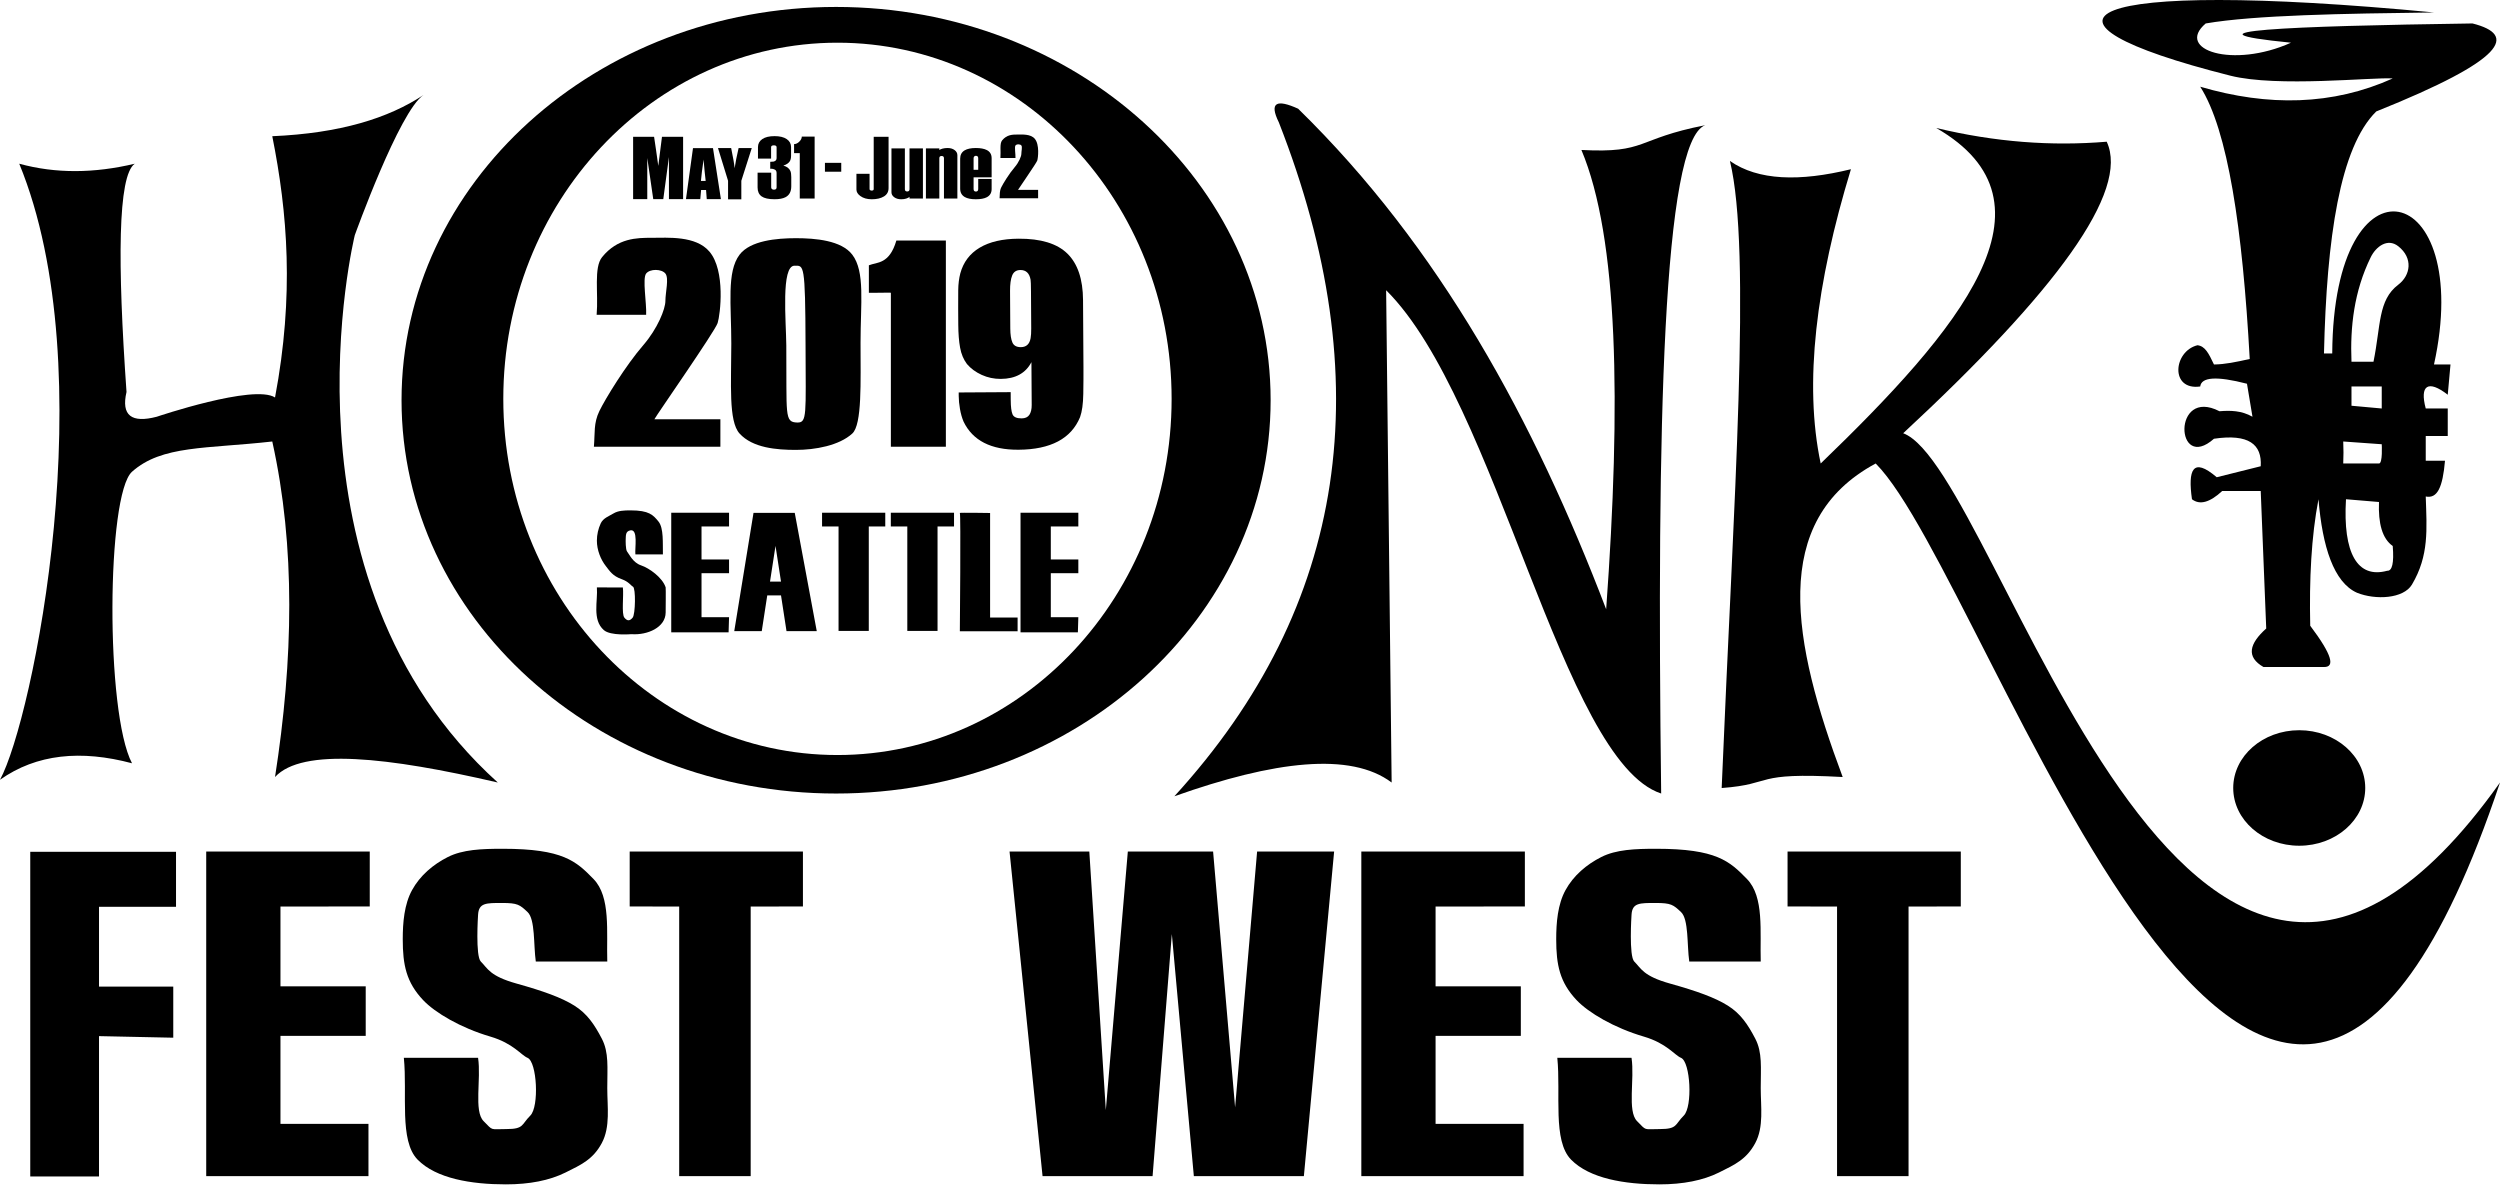 <svg alt="HONK! Fest West 2019" width="100%" height="100%" viewBox="0 0 909 431" version="1.1" 
  xmlns="http://www.w3.org/2000/svg" 
  xmlns:xlink="http://www.w3.org/1999/xlink" xml:space="preserve" 
  xmlns:serif="http://www.serif.com/" style="fill-rule:evenodd;clip-rule:evenodd;stroke-linejoin:round;stroke-miterlimit:1.414;">
  <g transform="matrix(0.87,0,0,1.082,-117.05,-116.552)">
    <path d="M435.611,248.609L435.611,257.848L382.747,257.848C383.247,253.223 382.545,249.978 385.045,245.837C387.545,241.697 396.058,230.507 403.433,223.663C409.37,218.132 412.627,211.536 412.627,208.88C412.627,205.943 414.205,201.219 412.627,199.641C411.048,198.063 406.207,197.985 404.582,199.641C402.957,201.297 404.832,209.656 404.582,213.5L383.896,213.5C384.677,206.25 382.594,197.644 386.195,194.097C392.704,187.684 400.693,187.63 406.88,187.63C413.662,187.63 425.28,186.856 431.014,192.249C437.828,198.658 435.571,213.475 434.462,216.272C433.352,219.068 408.717,247.422 408.03,248.609L435.611,248.609Z" style="fill-rule:nonzero;" />
  </g>
  <g transform="matrix(1.053,0,0,1.097,-195.077,-120.239)">
    <path d="M460.091,188.554C466.747,188.554 475.805,189.275 479.555,194.025C484.023,199.65 482.403,210.176 482.403,223.207C482.403,236.207 482.961,250.298 479.555,253.3C475.034,257.285 466.747,258.726 460.091,258.726C453.403,258.726 445.162,258.086 440.627,253.3C436.76,249.22 437.778,236.71 437.778,223.522C437.778,210.585 436.127,199.713 440.627,194.025C444.345,189.338 453.434,188.554 460.091,188.554ZM463.414,224.119C463.327,196.556 462.808,197.684 459.616,197.673C454.892,197.657 456.699,216.056 456.767,224.119C456.966,247.297 456.014,249.556 460.565,249.653C463.982,249.725 463.486,247.159 463.414,224.119Z" style="fill-rule:nonzero;" />
  </g>
  <g transform="matrix(0.87,0,0,1.082,-117.05,-116.552)">
    <path d="M529.847,257.848L506.863,257.848L506.863,206.108C507.091,205.986 497.855,206.186 497.669,206.108L497.669,196.869C501.106,195.744 506.214,196.608 509.161,188.554L529.847,188.554L529.847,257.848Z" style="fill-rule:nonzero;" />
  </g>
  <g transform="matrix(2.561,-0.016,0.014,2.242,346.002,162.278)">
    <path d="M18.79,-14.524L18.79,-12.75C18.79,-11.44 18.774,-9.978 18.742,-8.364C18.71,-6.751 18.55,-5.496 18.263,-4.602C16.984,-1.118 14.061,0.623 9.491,0.623C5.592,0.623 3.004,-0.911 1.726,-3.978C1.502,-4.586 1.334,-5.273 1.222,-6.04C1.11,-6.807 1.055,-7.51 1.055,-8.149C1.055,-8.404 1.055,-8.596 1.055,-8.724L8.436,-8.724C8.436,-8.117 8.436,-7.685 8.436,-7.43C8.436,-6.343 8.516,-5.576 8.676,-5.129C8.836,-4.682 9.267,-4.458 9.97,-4.458C10.481,-4.458 10.849,-4.65 11.073,-5.033C11.296,-5.416 11.408,-5.944 11.408,-6.615L11.408,-13.565C10.577,-11.776 9.123,-10.881 7.046,-10.881C6.088,-10.881 5.185,-11.105 4.338,-11.552C3.491,-11.999 2.796,-12.591 2.253,-13.326C1.774,-14.061 1.454,-14.947 1.294,-15.986C1.134,-17.024 1.055,-18.263 1.055,-19.701L1.055,-22.337C1.055,-23.328 1.063,-24.318 1.079,-25.309C1.094,-26.3 1.198,-27.21 1.39,-28.041C1.837,-29.863 2.764,-31.245 4.17,-32.187C5.576,-33.13 7.414,-33.601 9.683,-33.601C12.846,-33.601 15.155,-32.779 16.609,-31.133C18.063,-29.487 18.79,-26.971 18.79,-23.583L18.79,-14.524ZM11.408,-19.03L11.408,-25.021C11.408,-26.108 11.392,-26.747 11.36,-26.939C11.2,-27.993 10.721,-28.52 9.922,-28.52C9.347,-28.52 8.956,-28.225 8.748,-27.634C8.54,-27.043 8.436,-26.22 8.436,-25.165L8.436,-19.03C8.436,-18.039 8.532,-17.288 8.724,-16.777C8.916,-16.265 9.315,-16.01 9.922,-16.01C10.689,-16.01 11.153,-16.489 11.312,-17.448C11.376,-17.831 11.408,-18.359 11.408,-19.03Z" style="fill-rule:nonzero;" />
  </g>
  <g transform="matrix(0.265,0,0,0.33,262.018,-12.997)">
    <path d="M435.611,248.609L435.611,257.848L382.747,257.848C383.247,253.223 382.545,249.978 385.045,245.837C387.545,241.697 396.058,230.507 403.433,223.663C409.37,218.132 412.627,211.536 412.627,208.88C412.627,205.943 414.205,201.219 412.627,199.641C411.048,198.063 406.207,197.985 404.582,199.641C402.957,201.297 404.832,209.656 404.582,213.5L383.896,213.5C384.677,206.25 382.594,197.644 386.195,194.097C392.704,187.684 400.693,187.63 406.88,187.63C413.662,187.63 425.28,186.856 431.014,192.249C437.828,198.658 435.571,213.475 434.462,216.272C433.352,219.068 408.717,247.422 408.03,248.609L435.611,248.609Z" style="fill-rule:nonzero;" />
  </g>
  <g transform="matrix(0.275,0,0,0.422,296.709,18.813)">
    <path d="M270.382,500.267L270.382,397.189L346.812,397.189L346.812,409.03L310.417,409.03L310.417,437.449L346.812,437.449L346.812,449.291L310.417,449.291L310.417,487.183L346.812,487.183L346.21,500.267L270.382,500.267Z" style="fill-rule:nonzero;" />
  </g>
  <g transform="matrix(0.275,0,0,0.422,169.709,18.813)">
    <path d="M270.382,500.267L270.382,397.189L346.812,397.189L346.812,409.03L310.417,409.03L310.417,437.449L346.812,437.449L346.812,449.291L310.417,449.291L310.417,487.183L346.812,487.183L346.21,500.267L270.382,500.267Z" style="fill-rule:nonzero;" />
  </g>
  <g transform="matrix(0.298,0,0,0.422,109.292,18.699)">
    <path d="M361.526,461.799L393.232,461.877C394.451,468.674 391.365,484.685 395.091,487.873C398.818,491.06 401.762,490.709 405.161,487.873C408.559,485.037 409.116,462.442 405.554,461.177C403.116,460.333 400.407,456.845 391.735,454.689C380.578,451.923 377.038,447.548 372.538,443.517C366.21,437.845 361.526,429.66 361.526,421.504C361.526,416.254 363.226,411.224 366.203,406.654C369.179,402.084 376.249,400.444 381.85,398.054C387.452,395.663 394.578,395.431 402.5,395.431C425.225,395.431 430.151,399.376 436.69,405.048C443.23,410.72 441.755,423.887 442.083,433.356L408.517,433.356C407.627,428.059 412.204,411.23 402.289,412.657C396.364,413.51 396.933,416.934 396.673,420.74C396.659,420.941 396.385,429.251 398.448,430.985C401.073,433.189 405.325,440.427 415.45,442.818C425.575,445.209 441.626,453.401 445.439,461.799C445.748,462.479 445.442,482.996 445.439,483.433C445.346,496.245 423.29,503.117 403.695,502.095C403.285,502.074 378.342,503.723 370.036,498.605C355.495,489.647 362.885,473.331 361.526,461.799Z" style="fill-rule:nonzero;" />
  </g>
  <g transform="matrix(0.295,0,0,0.422,164.649,18.813)">
    <path d="M475.417,499.024L475.417,409.03L455.093,409.03L455.093,397.189L533.002,397.189L533.002,409.03L512.678,409.03L512.678,499.024L475.417,499.024Z" style="fill-rule:nonzero;" />
  </g>
  <g transform="matrix(0.295,0,0,0.422,189.649,18.813)">
    <path d="M475.417,499.024L475.417,409.03L455.093,409.03L455.093,397.189L533.002,397.189L533.002,409.03L512.678,409.03L512.678,499.024L475.417,499.024Z" style="fill-rule:nonzero;" />
  </g>
  <g transform="matrix(1,0,0,1.009,-171.562,-91.058)">
    <path d="M182.562,514.189L182.562,397.189L235.562,397.189L235.562,417.019L207.562,417.019L207.562,445.773L234.562,445.773L234.562,464.189L207.562,463.621L207.562,514.189L182.562,514.189Z" style="fill-rule:nonzero;" />
  </g>
  <g transform="matrix(0.778,0,0,1.145,-135.378,-145.161)">
    <path d="M270.382,500.267L270.382,397.189L346.812,397.189L346.812,414.626L305.083,414.659L305.083,439.992L344.925,439.992L344.925,455.716L305.083,455.716L305.083,483.669L346.21,483.669L346.21,500.267L270.382,500.267Z" style="fill-rule:nonzero;" />
  </g>
  <g transform="matrix(0.778,0,0,1.145,284.622,-145.161)">
    <path d="M270.382,500.267L270.382,397.189L346.812,397.189L346.812,414.626L305.083,414.659L305.083,439.992L344.925,439.992L344.925,455.716L305.083,455.716L305.083,483.669L346.21,483.669L346.21,500.267L270.382,500.267Z" style="fill-rule:nonzero;" />
  </g>
  <g transform="matrix(0.966,0,0,1.144,-206.036,-143.759)">
    <path d="M365.295,461.877L393.232,461.877C394.451,468.674 391.575,478.798 395.302,481.986C399.028,485.173 397.578,484.517 403.906,484.517C410.609,484.517 409.493,483.073 412.892,480.237C416.29,477.401 415.42,463.143 411.857,461.877C409.42,461.033 406.531,457.282 397.859,455.126C386.703,452.36 377.038,447.548 372.538,443.517C366.21,437.845 364.882,432.345 364.882,424.189C364.882,418.939 365.422,413.115 368.399,408.545C371.375,403.975 376.249,400.444 381.85,398.054C387.452,395.663 394.578,395.431 402.5,395.431C425.225,395.431 430.151,399.376 436.69,405.048C443.23,410.72 441.536,421.808 441.864,431.277L414.961,431.277C414.071,425.98 414.787,417.86 411.857,415.54C408.927,413.219 408.148,412.657 402.289,412.657C396.242,412.657 393.492,412.608 393.232,416.414C393.218,416.615 392.204,429.542 394.267,431.277C396.892,433.48 397.593,435.881 407.718,438.271C417.843,440.662 424.596,442.711 429.447,445.266C434.299,447.82 437.052,451.327 439.795,455.757C442.537,460.187 441.864,464.979 441.864,471.494C441.864,477.401 443.076,483.824 439.795,488.98C436.513,494.137 432.125,495.825 426.125,498.333C420.125,500.841 412.648,502.095 403.695,502.095C390.664,502.095 377.453,500.25 370.468,494.226C363.484,488.203 366.654,473.408 365.295,461.877Z" style="fill-rule:nonzero;" />
  </g>
  <g transform="matrix(0.966,0,0,1.144,213.362,-143.759)">
    <path d="M365.295,461.877L393.232,461.877C394.451,468.674 391.575,478.798 395.302,481.986C399.028,485.173 397.578,484.517 403.906,484.517C410.609,484.517 409.493,483.073 412.892,480.237C416.29,477.401 415.42,463.143 411.857,461.877C409.42,461.033 406.531,457.282 397.859,455.126C386.703,452.36 377.038,447.548 372.538,443.517C366.21,437.845 364.882,432.345 364.882,424.189C364.882,418.939 365.422,413.115 368.399,408.545C371.375,403.975 376.249,400.444 381.85,398.054C387.452,395.663 394.578,395.431 402.5,395.431C425.225,395.431 430.151,399.376 436.69,405.048C443.23,410.72 441.536,421.808 441.864,431.277L414.961,431.277C414.071,425.98 414.787,417.86 411.857,415.54C408.927,413.219 408.148,412.657 402.289,412.657C396.242,412.657 393.492,412.608 393.232,416.414C393.218,416.615 392.204,429.542 394.267,431.277C396.892,433.48 397.593,435.881 407.718,438.271C417.843,440.662 424.596,442.711 429.447,445.266C434.299,447.82 437.052,451.327 439.795,455.757C442.537,460.187 441.864,464.979 441.864,471.494C441.864,477.401 443.076,483.824 439.795,488.98C436.513,494.137 432.125,495.825 426.125,498.333C420.125,500.841 412.648,502.095 403.695,502.095C390.664,502.095 377.453,500.25 370.468,494.226C363.484,488.203 366.654,473.408 365.295,461.877Z" style="fill-rule:nonzero;" />
  </g>
  <g transform="matrix(0.769,0,0,1.145,-121.012,-145.161)">
    <path d="M478.497,500.267L478.497,414.659L455.093,414.626L455.093,397.189L537.007,397.189L537.007,414.626L512.303,414.659L512.303,500.267L478.497,500.267Z" style="fill-rule:nonzero;" />
  </g>
  <g transform="matrix(0.769,0,0,1.145,299.988,-145.161)">
    <path d="M478.497,500.267L478.497,414.659L455.093,414.626L455.093,397.189L537.007,397.189L537.007,414.626L512.303,414.659L512.303,500.267L478.497,500.267Z" style="fill-rule:nonzero;" />
  </g>
  <g transform="matrix(1,0,0,0.913,-169,-99.692)">
    <ellipse cx="1005" cy="423" rx="24" ry="23" />
  </g>
  <g transform="matrix(1,0,0,1,-166,-132.474)">
    <path d="M795,191C805.253,198.16 820.345,198.566 839,194C826.301,235.642 821.824,271.845 828,301C878.475,252.352 917.317,206.25 870,179C891.37,184.154 912.008,185.679 932,184C940.373,201.995 913.613,238.427 858,290C893.446,303.144 959.956,578.893 1075,417C990.375,670.02 890.231,343.386 848,301C809.198,321.896 817.691,366.036 836,415C802.827,413.171 811.458,417.567 792,419C796.376,313.64 802.94,223.767 795,191" />
  </g>
  <g transform="matrix(1,0,0,1,-166,-132.474)">
    <path d="M593,422C656.361,352.658 667.66,270.659 631,177C627.331,169.574 630.287,168.505 638,172C689.528,222.39 723.759,285.303 750,354C755.454,279.027 754.423,218.862 741,187C765.02,188.264 760.527,182.985 786,178C770.641,183.812 768.333,287.503 770,421C733.916,409.148 710.519,278.248 670,238L672,417C657.114,405.798 629.331,409.095 593,422" />
  </g>
  <g transform="matrix(1,0,0,1,-166,-132.474)">
    <path d="M173,192C186.246,195.647 200.274,195.514 215,192C208.787,196.369 208.718,228.195 212,275C210.003,283.573 213.844,286.401 223,284C223,284 258.345,272.041 266,277C273.032,239.752 270.538,209.723 265,182C289.617,180.94 307.213,175.477 320,167C311.232,172.813 295,218 295,218C295,218 264.433,342.359 347,417C307.099,407.734 275.879,404.254 266,415C272.646,372.342 273.504,331.336 265,293C240.997,295.706 224.834,294.304 214,304C204.745,312.283 204.275,391.513 214,410C195.486,405.071 179.308,406.581 166,416C177.914,394.132 203.992,267.482 173,192Z" />
  </g>
  <g transform="matrix(1,0,0,1,-166,-132.474)">
    <path d="M470,135C557.203,135 628,199.076 628,278C628,356.924 557.203,421 470,421C382.797,421 312,356.924 312,278C312,199.076 382.797,135 470,135ZM470.5,148C537.558,148 592,206.027 592,277.5C592,348.973 537.558,407 470.5,407C403.442,407 349,348.973 349,277.5C349,206.027 403.442,148 470.5,148Z" />
  </g>
  <g transform="matrix(1.462,0,0,1.341,-300.682,-188.125)">
    <path d="M426.652,191.292C426.652,192.284 426.268,193.036 425.5,193.548C424.732,194.06 423.724,194.316 422.476,194.316C421.308,194.316 420.356,194.02 419.62,193.428C418.98,192.916 418.66,192.332 418.66,191.676L418.66,187.404L421.924,187.404L421.924,191.556C421.924,191.684 421.976,191.784 422.08,191.856C422.184,191.928 422.308,191.964 422.452,191.964C422.628,191.964 422.756,191.928 422.836,191.856C422.916,191.784 422.956,191.684 422.956,191.556L422.956,177.372L426.652,177.372L426.652,191.292Z" style="fill-rule:nonzero;" />
  </g>
  <g transform="matrix(1.462,0,0,1.341,-300.682,-188.125)">
    <path d="M443.764,194.124L440.428,194.124L440.428,183.204C440.428,182.788 440.236,182.58 439.852,182.58C439.66,182.58 439.516,182.628 439.42,182.724C439.324,182.82 439.276,182.972 439.276,183.18L439.276,194.124L435.94,194.124L435.94,180.516L439.276,180.516L439.276,180.972C439.468,180.812 439.744,180.68 440.104,180.576C440.464,180.472 440.876,180.42 441.34,180.42C442.044,180.42 442.624,180.608 443.08,180.984C443.536,181.36 443.764,181.82 443.764,182.364L443.764,194.124Z" style="fill-rule:nonzero;" />
  </g>
  <g transform="matrix(1.462,0,0,1.341,-300.682,-188.125)">
    <path d="M452.284,191.556C452.284,192.564 451.884,193.3 451.084,193.764C450.444,194.132 449.532,194.316 448.348,194.316C447.164,194.316 446.252,194.116 445.612,193.716C444.844,193.236 444.46,192.476 444.46,191.436L444.46,183.3C444.46,182.276 444.836,181.524 445.588,181.044C446.244,180.628 447.164,180.42 448.348,180.42C449.516,180.42 450.428,180.604 451.084,180.972C451.884,181.42 452.284,182.156 452.284,183.18L452.284,188.364L447.796,188.364L447.796,191.532C447.796,191.756 447.844,191.928 447.94,192.048C448.036,192.168 448.18,192.228 448.372,192.228C448.564,192.228 448.708,192.168 448.804,192.048C448.9,191.928 448.948,191.756 448.948,191.532L448.948,188.796L452.284,188.796L452.284,191.556ZM448.948,186.324L448.948,183.204C448.948,182.98 448.9,182.812 448.804,182.7C448.708,182.588 448.564,182.532 448.372,182.532C448.212,182.532 448.076,182.588 447.964,182.7C447.852,182.812 447.796,182.98 447.796,183.204L447.796,186.324L448.948,186.324Z" style="fill-rule:nonzero;" />
  </g>
  <g transform="matrix(1.462,0,0,1.341,-300.682,-188.125)">
    <path d="M435.196,194.124L431.86,194.124L431.86,193.668C431.684,193.844 431.416,193.996 431.056,194.124C430.696,194.252 430.276,194.316 429.796,194.316C429.092,194.316 428.512,194.132 428.056,193.764C427.6,193.396 427.372,192.948 427.372,192.42L427.372,180.516L430.708,180.516L430.708,191.58C430.708,191.996 430.9,192.204 431.284,192.204C431.476,192.204 431.62,192.152 431.716,192.048C431.812,191.944 431.86,191.796 431.86,191.604L431.86,180.516L435.196,180.516L435.196,194.124Z" style="fill-rule:nonzero;" />
  </g>
  <g transform="matrix(1.462,0,0,1.341,-379.881,-188.135)">
    <path d="M462.436,194.124L458.74,194.124L458.74,181.812L457.324,181.812L457.324,179.364C457.788,179.364 458.224,179.14 458.632,178.692C459.04,178.244 459.244,177.788 459.244,177.324L462.436,177.324L462.436,194.124Z" style="fill-rule:nonzero;" />
  </g>
  <g transform="matrix(1.242,0,0,1.702,-275.323,-262.407)">
    <rect x="463.18" y="188.964" width="4.776" height="1.896" />
  </g>
  <g transform="matrix(1.462,0,0,1.341,-409.606,-188.133)">
    <path d="M476.956,190.812C476.956,192.236 476.476,193.22 475.516,193.764C474.876,194.132 473.972,194.316 472.804,194.316C471.316,194.316 470.24,194.056 469.576,193.536C468.912,193.016 468.58,192.212 468.58,191.124L468.58,187.116L471.964,187.116L471.964,191.1C471.964,191.292 472.028,191.444 472.156,191.556C472.284,191.668 472.444,191.724 472.636,191.724C472.86,191.724 473.028,191.672 473.14,191.568C473.252,191.464 473.308,191.308 473.308,191.1L473.308,187.212C473.308,186.764 473.164,186.456 472.876,186.288C472.588,186.12 472.284,186.036 471.964,186.036L471.724,186.06L471.724,184.164C472.076,184.164 472.34,184.148 472.516,184.116C473.044,183.988 473.308,183.676 473.308,183.18L473.308,180.204C473.308,180.028 473.248,179.9 473.128,179.82C473.008,179.74 472.844,179.7 472.636,179.7C472.412,179.7 472.24,179.74 472.12,179.82C472,179.9 471.94,180.028 471.94,180.204L471.94,183.3L468.676,183.3L468.676,180.18C468.676,179.268 469.032,178.544 469.744,178.008C470.456,177.472 471.476,177.204 472.804,177.204C474.1,177.204 475.108,177.472 475.828,178.008C476.548,178.544 476.908,179.268 476.908,180.18L476.908,182.484C476.908,183.108 476.812,183.604 476.62,183.972C476.332,184.5 475.788,184.908 474.988,185.196C475.868,185.452 476.452,185.94 476.74,186.66C476.884,187.028 476.956,187.58 476.956,188.316L476.956,190.812Z" style="fill-rule:nonzero;" />
  </g>
  <g transform="matrix(1,0,0,1,-166,-132.474)">
    <path d="M515,319C515.403,319.197 515,362 515,362L536,362L536,357L526,357L526,319C526,319 514.597,318.803 515,319Z" />
  </g>
  <g transform="matrix(0.29,0,0,0.417,140.132,86.743)">
    <path d="M540.826,342.274L502.902,342.274L496.006,311.111L478.768,311.111L471.873,342.274L437.396,342.274L461.53,239.196L513.245,239.196L540.826,342.274ZM496.006,299.125L489.111,267.962L482.216,299.125L496.006,299.125Z" style="fill-rule:nonzero;" />
  </g>
  <g transform="matrix(1,0,0,1,-166,-132.474)">
    <path d="M974,311C969.485,315.189 965.818,316.189 963,314C961.493,303.393 963.205,298.457 972,306L988,302C988.498,294.062 983.654,290.115 971,292C956.931,304.475 955.758,273.101 973,282C976.988,281.679 980.98,281.728 985,284L983,272C971.845,269.124 966.409,269.592 966,273C954.955,274.546 956.19,260.19 965,258C967.769,258.325 969.051,260.895 971,265C975.083,264.947 978.859,264.135 984,263C981.393,215.58 976.066,179.717 966,164C990.767,171.276 1014.19,170.81 1036,161C1028.9,160.474 994.067,164.304 977,160C896.435,139.684 920.087,124.526 1051,137C1018.05,137.422 985.757,137.958 968,141C956.748,150.596 977.907,157.508 999,148C956.028,143.754 997.086,141.982 1065,141C1081.3,145.138 1077.36,153.999 1030,173C1016.81,186.024 1011.96,218.89 1011,261L1014,261C1014.45,185.453 1065.77,197.955 1051,265L1057,265L1056,276C1048.82,270.415 1045.74,272.582 1048,281L1056,281L1056,291L1048,291L1048,300L1055,300C1054.16,309.653 1052.24,313.872 1048,313C1048.38,324.908 1049.25,334.446 1043,345C1039.9,350.232 1029.67,350.69 1023,348C1014.57,344.248 1010.42,331.265 1009,314C1006.39,327.545 1005.62,343.132 1006,360C1014.14,370.807 1014.98,375.064 1011,375L989,375C982.583,371.316 983.849,366.514 990,361L988,311L974,311ZM1019,314L1031,315C1030.69,322.776 1032.18,328.329 1036,331C1036.5,337.274 1035.78,340.1 1034,340C1023.17,342.957 1017.83,333.672 1019,314ZM1018,293C1018.13,295.694 1018.11,298.357 1018,301C1018,301 1029.6,300.959 1031,301C1032.4,301.041 1032,294 1032,294L1018,293ZM1032,273L1021,273L1021,280L1032,281L1032,273ZM1021,264L1029,264C1031.69,250.832 1030.6,241.613 1038,236C1042.5,232.594 1043.49,226.31 1038,222C1034.09,218.929 1029.88,222.157 1028,226C1021.91,238.412 1020.48,251.38 1021,264Z" />
  </g>
  <g transform="matrix(0.865,0,0,1.145,-87.387,-153.971)">
    <path d="M539.26,507.963L525.385,404.884L558.916,404.884L565.854,486.997L575.104,404.884L610.947,404.884L620.197,486.124L629.447,404.884L661.822,404.884L649.104,507.963L602.854,507.963L593.604,431.091L585.51,507.963L539.26,507.963Z" style="fill-rule:nonzero;" />
  </g>
  <g transform="matrix(2.038,0,0,1.956,-224.606,-41.579)">
    <path d="M237.414,48.794L238.826,58.28L236.301,58.28L236.178,56.575L235.293,56.575L235.147,58.28L232.592,58.28L233.846,48.794L237.414,48.794ZM236.108,54.893C235.983,53.819 235.858,52.493 235.733,50.915C235.483,52.727 235.326,54.054 235.264,54.893L236.108,54.893Z" style="fill-rule:nonzero;" />
  </g>
  <g transform="matrix(2.388,0,0,2.388,-306.032,-66.779)">
    <path d="M232.164,48.794L232.164,58.28L230.008,58.28L230.008,51.876L229.147,58.28L227.618,58.28L226.709,52.022L226.709,58.28L224.553,58.28L224.553,48.794L227.746,48.794C227.84,49.364 227.94,50.036 228.045,50.81L228.385,53.224L228.948,48.794L232.164,48.794Z" style="fill-rule:nonzero;" />
  </g>
  <g transform="matrix(2.111,0,0,1.966,-241.283,-42.098)">
    <path d="M243.784,48.794L241.985,54.847L241.985,58.28L239.7,58.28L239.7,54.847L237.965,48.794L240.233,48.794C240.588,50.642 240.787,51.886 240.83,52.526C240.967,51.515 241.196,50.27 241.516,48.794L243.784,48.794Z" style="fill-rule:nonzero;" />
  </g>
</svg>
